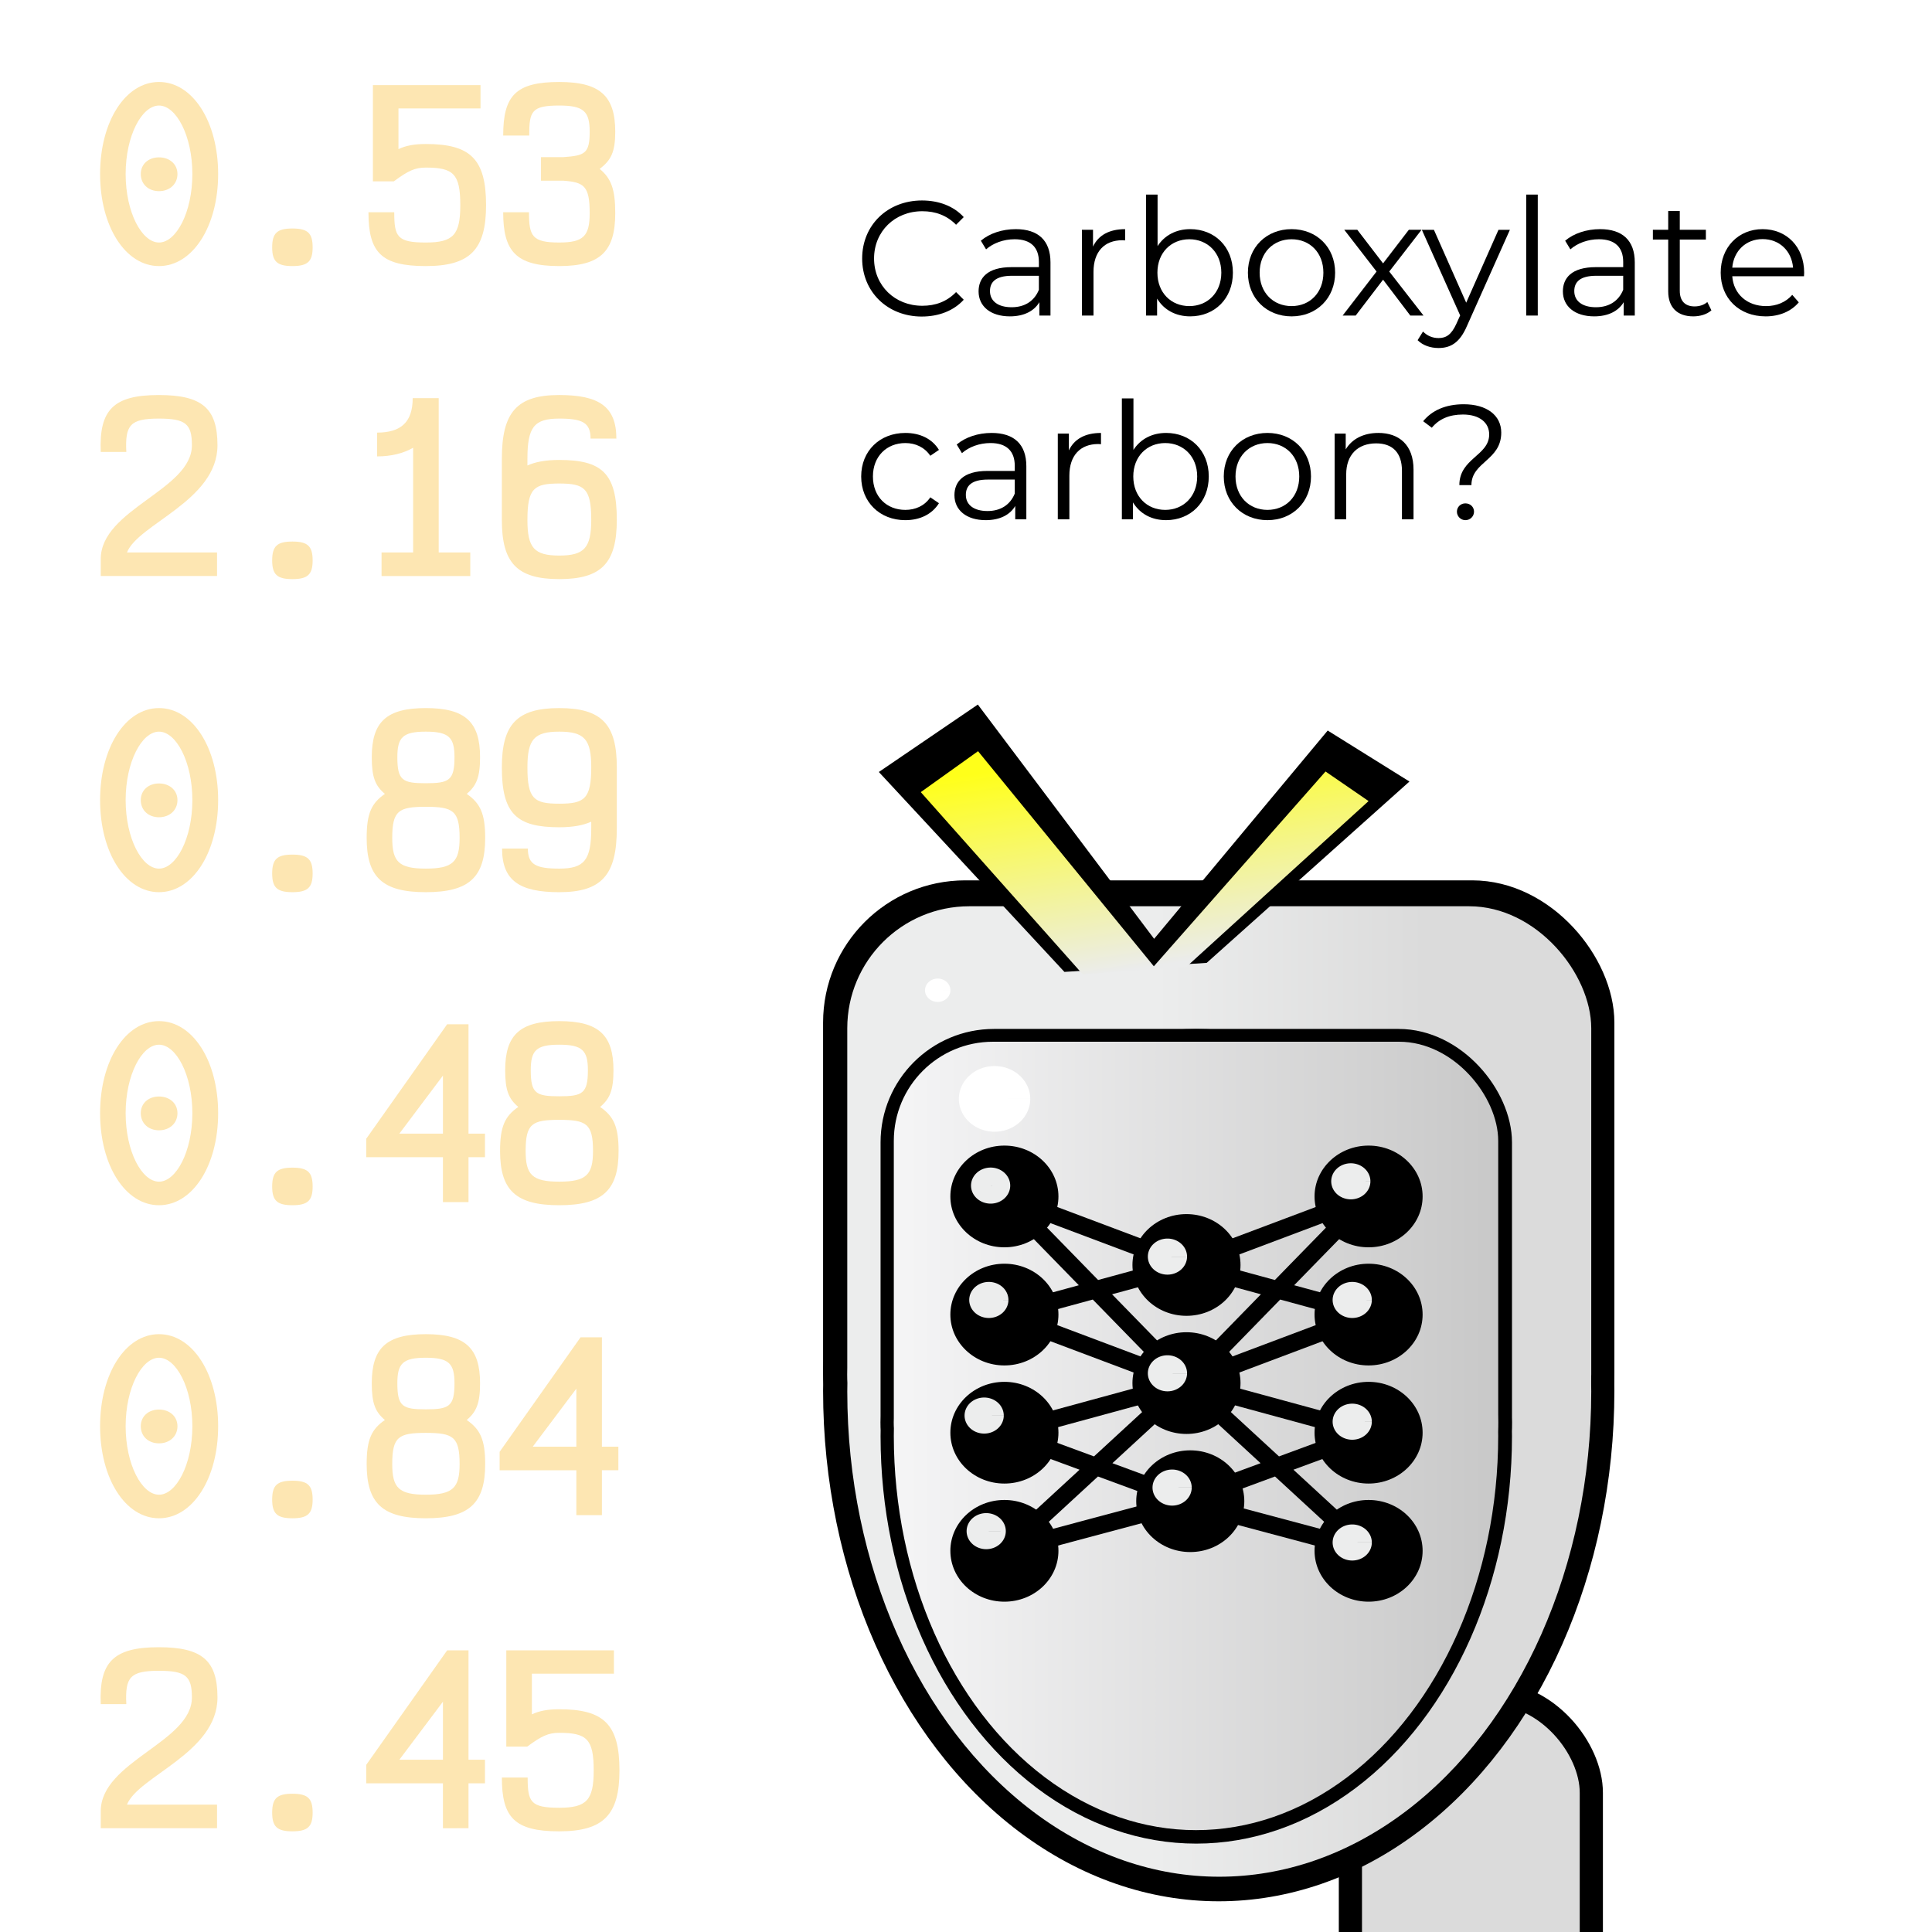 <?xml version="1.0" encoding="UTF-8" standalone="no"?>
<!-- Created with Inkscape (http://www.inkscape.org/) -->

<svg
   width="110.589"
   height="110.589"
   viewBox="0 0 184.315 184.315"
   version="1.1"
   id="svg1121"
   inkscape:version="1.2.2 (b0a8486541, 2022-12-01)"
   sodipodi:docname="alanine-update_output.svg"
   xmlns:inkscape="http://www.inkscape.org/namespaces/inkscape"
   xmlns:sodipodi="http://sodipodi.sourceforge.net/DTD/sodipodi-0.dtd"
   xmlns:xlink="http://www.w3.org/1999/xlink"
   xmlns="http://www.w3.org/2000/svg"
   xmlns:svg="http://www.w3.org/2000/svg">
  <sodipodi:namedview
     id="namedview1123"
     pagecolor="#2f9ed2"
     bordercolor="#666666"
     borderopacity="1.0"
     inkscape:showpageshadow="2"
     inkscape:pageopacity="1"
     inkscape:pagecheckerboard="true"
     inkscape:deskcolor="#d1d1d1"
     inkscape:document-units="mm"
     showgrid="false"
     showguides="true"
     inkscape:zoom="25.139982"
     inkscape:cx="61.933219"
     inkscape:cy="77.10825"
     inkscape:window-width="2346"
     inkscape:window-height="1322"
     inkscape:window-x="0"
     inkscape:window-y="0"
     inkscape:window-maximized="1"
     inkscape:current-layer="g11076" />
  <defs
     id="defs1118">
    <linearGradient
       inkscape:collect="always"
       id="linearGradient11312">
      <stop
         style="stop-color:#ffff1a;stop-opacity:1;"
         offset="0"
         id="stop11308" />
      <stop
         style="stop-color:#ebecec;stop-opacity:1;"
         offset="1"
         id="stop11310" />
    </linearGradient>
    <linearGradient
       inkscape:collect="always"
       id="linearGradient11250">
      <stop
         style="stop-color:#f5f5f6;stop-opacity:1;"
         offset="0"
         id="stop11246" />
      <stop
         style="stop-color:#c8c8c8;stop-opacity:1;"
         offset="1"
         id="stop11248" />
    </linearGradient>
    <linearGradient
       inkscape:collect="always"
       id="linearGradient11226">
      <stop
         style="stop-color:#eceded;stop-opacity:1;"
         offset="0.414"
         id="stop11222" />
      <stop
         style="stop-color:#dbdbdb;stop-opacity:1;"
         offset="0.777"
         id="stop11224" />
    </linearGradient>
    <inkscape:perspective
       sodipodi:type="inkscape:persp3d"
       inkscape:vp_x="0 : 92.157495 : 1"
       inkscape:vp_y="0 : 999.99997 : 0"
       inkscape:vp_z="337.64393 : 4.216048 : 1"
       inkscape:persp3d-origin="92.157495 : 61.43833 : 1"
       id="perspective10861" />
    <linearGradient
       id="linearGradient6827"
       inkscape:swatch="solid">
      <stop
         style="stop-color:#ffffff;stop-opacity:1;"
         offset="0"
         id="stop6825" />
    </linearGradient>
    <clipPath
       id="p3038539573">
      <rect
         x="0"
         y="0"
         width="460.8"
         height="345.6"
         id="rect1052" />
    </clipPath>
    <clipPath
       id="clipPath2534">
      <rect
         x="0"
         y="0"
         width="460.8"
         height="345.6"
         id="rect2532" />
    </clipPath>
    <clipPath
       id="clipPath2538">
      <rect
         x="0"
         y="0"
         width="460.8"
         height="345.6"
         id="rect2536" />
    </clipPath>
    <clipPath
       id="clipPath2542">
      <rect
         x="0"
         y="0"
         width="460.8"
         height="345.6"
         id="rect2540" />
    </clipPath>
    <clipPath
       id="clipPath2546">
      <rect
         x="0"
         y="0"
         width="460.8"
         height="345.6"
         id="rect2544" />
    </clipPath>
    <clipPath
       id="clipPath2550">
      <rect
         x="0"
         y="0"
         width="460.8"
         height="345.6"
         id="rect2548" />
    </clipPath>
    <clipPath
       id="clipPath2554">
      <rect
         x="0"
         y="0"
         width="460.8"
         height="345.6"
         id="rect2552" />
    </clipPath>
    <clipPath
       id="clipPath2558">
      <rect
         x="0"
         y="0"
         width="460.8"
         height="345.6"
         id="rect2556" />
    </clipPath>
    <clipPath
       id="clipPath2562">
      <rect
         x="0"
         y="0"
         width="460.8"
         height="345.6"
         id="rect2560" />
    </clipPath>
    <clipPath
       id="clipPath2566">
      <rect
         x="0"
         y="0"
         width="460.8"
         height="345.6"
         id="rect2564" />
    </clipPath>
    <clipPath
       id="clipPath2570">
      <rect
         x="0"
         y="0"
         width="460.8"
         height="345.6"
         id="rect2568" />
    </clipPath>
    <clipPath
       id="clipPath2574">
      <rect
         x="0"
         y="0"
         width="460.8"
         height="345.6"
         id="rect2572" />
    </clipPath>
    <clipPath
       clipPathUnits="userSpaceOnUse"
       id="clipPath2429">
      <g
         id="g2433"
         transform="matrix(0.407,0,0,0.407,76.311,93.262)">
        <rect
           x="0.001"
           y="7.0451009e-05"
           width="460.781"
           height="345.6"
           id="rect2431"
           style="stroke-width:1" />
      </g>
    </clipPath>
    <clipPath
       clipPathUnits="userSpaceOnUse"
       id="clipPath2441">
      <g
         id="g2445"
         transform="matrix(0.407,0,0,0.407,153.876,88.967)">
        <rect
           x="0.001"
           y="7.0451009e-05"
           width="460.781"
           height="345.6"
           id="rect2443"
           style="stroke-width:1" />
      </g>
    </clipPath>
    <clipPath
       clipPathUnits="userSpaceOnUse"
       id="clipPath2447">
      <g
         id="g2451"
         transform="matrix(0.407,0,0,0.407,170.601,46.614)">
        <rect
           x="0.001"
           y="7.0451009e-05"
           width="460.781"
           height="345.6"
           id="rect2449"
           style="stroke-width:1" />
      </g>
    </clipPath>
    <clipPath
       clipPathUnits="userSpaceOnUse"
       id="clipPath2399">
      <g
         id="g2403"
         transform="matrix(0.407,0,0,0.407,157.405,17.793)">
        <rect
           x="0.001"
           y="7.0451009e-05"
           width="460.781"
           height="345.6"
           id="rect2401"
           style="stroke-width:1" />
      </g>
    </clipPath>
    <clipPath
       clipPathUnits="userSpaceOnUse"
       id="clipPath2405">
      <g
         id="g2409"
         transform="matrix(0.407,0,0,0.407,204.214,24.345)">
        <rect
           x="0.001"
           y="7.0451009e-05"
           width="460.781"
           height="345.6"
           id="rect2407"
           style="stroke-width:1" />
      </g>
    </clipPath>
    <clipPath
       clipPathUnits="userSpaceOnUse"
       id="clipPath2435">
      <g
         id="g2439"
         transform="matrix(0.407,0,0,0.407,193.111,83.499)">
        <rect
           x="0.001"
           y="7.0451009e-05"
           width="460.781"
           height="345.6"
           id="rect2437"
           style="stroke-width:1" />
      </g>
    </clipPath>
    <clipPath
       clipPathUnits="userSpaceOnUse"
       id="clipPath2423">
      <g
         id="g2427"
         transform="matrix(0.407,0,0,0.407,202.757,125.179)">
        <rect
           x="0.001"
           y="7.0451009e-05"
           width="460.781"
           height="345.6"
           id="rect2425"
           style="stroke-width:1" />
      </g>
    </clipPath>
    <clipPath
       clipPathUnits="userSpaceOnUse"
       id="clipPath2411">
      <g
         id="g2415"
         transform="matrix(0.407,0,0,0.407,249.499,129.799)">
        <rect
           x="0.001"
           y="7.0451009e-05"
           width="460.781"
           height="345.6"
           id="rect2413"
           style="stroke-width:1" />
      </g>
    </clipPath>
    <clipPath
       clipPathUnits="userSpaceOnUse"
       id="clipPath2417">
      <g
         id="g2421"
         transform="matrix(0.407,0,0,0.407,225.212,160.41)">
        <rect
           x="0.001"
           y="7.0451009e-05"
           width="460.781"
           height="345.6"
           id="rect2419"
           style="stroke-width:1" />
      </g>
    </clipPath>
    <clipPath
       clipPathUnits="userSpaceOnUse"
       id="clipPath2375">
      <g
         id="g2379"
         transform="matrix(0.407,0,0,0.407,244.617,187.127)">
        <rect
           x="0.001"
           y="7.0451009e-05"
           width="460.781"
           height="345.6"
           id="rect2377"
           style="stroke-width:1" />
      </g>
    </clipPath>
    <clipPath
       clipPathUnits="userSpaceOnUse"
       id="clipPath2393">
      <g
         id="g2397"
         transform="matrix(0.407,0,0,0.407,47.997,117.588)">
        <rect
           x="0.001"
           y="7.0451009e-05"
           width="460.781"
           height="345.6"
           id="rect2395"
           style="stroke-width:1" />
      </g>
    </clipPath>
    <clipPath
       clipPathUnits="userSpaceOnUse"
       id="clipPath2387">
      <g
         id="g2391"
         transform="matrix(0.407,0,0,0.407,23.711,96.179)">
        <rect
           x="0.001"
           y="7.0451009e-05"
           width="460.781"
           height="345.6"
           id="rect2389"
           style="stroke-width:1" />
      </g>
    </clipPath>
    <clipPath
       clipPathUnits="userSpaceOnUse"
       id="clipPath2381">
      <g
         id="g2385"
         transform="matrix(0.407,0,0,0.407,40.535,72.278)">
        <rect
           x="0.001"
           y="7.0451009e-05"
           width="460.781"
           height="345.6"
           id="rect2383"
           style="stroke-width:1" />
      </g>
    </clipPath>
    <linearGradient
       inkscape:collect="always"
       xlink:href="#linearGradient11226"
       id="linearGradient11228"
       x1="79.411"
       y1="145.585"
       x2="150.388"
       y2="145.585"
       gradientUnits="userSpaceOnUse" />
    <linearGradient
       inkscape:collect="always"
       xlink:href="#linearGradient11250"
       id="linearGradient11252"
       x1="92.702"
       y1="149.825"
       x2="150.363"
       y2="149.825"
       gradientUnits="userSpaceOnUse" />
    <linearGradient
       inkscape:collect="always"
       xlink:href="#linearGradient11312"
       id="linearGradient11314"
       x1="114.321"
       y1="84.499"
       x2="117.509"
       y2="105.018"
       gradientUnits="userSpaceOnUse"
       gradientTransform="translate(5.102832e-6,-5.272)" />
    <filter
       inkscape:collect="always"
       style="color-interpolation-filters:sRGB"
       id="filter13195"
       x="-0.349"
       y="-0.379"
       width="1.698"
       height="1.758">
      <feGaussianBlur
         inkscape:collect="always"
         stdDeviation="0.197"
         id="feGaussianBlur13197" />
    </filter>
    <filter
       inkscape:collect="always"
       style="color-interpolation-filters:sRGB"
       id="filter13199"
       x="-0.071"
       y="-0.077"
       width="1.142"
       height="1.155">
      <feGaussianBlur
         inkscape:collect="always"
         stdDeviation="0.202"
         id="feGaussianBlur13201" />
    </filter>
    <linearGradient
       inkscape:collect="always"
       xlink:href="#linearGradient11226"
       id="linearGradient13215"
       gradientUnits="userSpaceOnUse"
       x1="79.411"
       y1="145.585"
       x2="150.388"
       y2="145.585" />
    <linearGradient
       inkscape:collect="always"
       xlink:href="#linearGradient11226"
       id="linearGradient13217"
       gradientUnits="userSpaceOnUse"
       x1="79.411"
       y1="145.585"
       x2="150.388"
       y2="145.585" />
    <linearGradient
       inkscape:collect="always"
       xlink:href="#linearGradient11226"
       id="linearGradient13219"
       gradientUnits="userSpaceOnUse"
       x1="79.411"
       y1="145.585"
       x2="150.388"
       y2="145.585" />
    <linearGradient
       inkscape:collect="always"
       xlink:href="#linearGradient11250"
       id="linearGradient13227"
       gradientUnits="userSpaceOnUse"
       x1="92.702"
       y1="149.825"
       x2="150.363"
       y2="149.825" />
    <linearGradient
       inkscape:collect="always"
       xlink:href="#linearGradient11250"
       id="linearGradient13229"
       gradientUnits="userSpaceOnUse"
       x1="92.702"
       y1="149.825"
       x2="150.363"
       y2="149.825" />
    <linearGradient
       inkscape:collect="always"
       xlink:href="#linearGradient11250"
       id="linearGradient13231"
       gradientUnits="userSpaceOnUse"
       x1="92.702"
       y1="149.825"
       x2="150.363"
       y2="149.825" />
    <linearGradient
       inkscape:collect="always"
       xlink:href="#linearGradient11226"
       id="linearGradient413"
       gradientUnits="userSpaceOnUse"
       x1="79.411"
       y1="145.585"
       x2="150.388"
       y2="145.585" />
    <linearGradient
       inkscape:collect="always"
       xlink:href="#linearGradient11226"
       id="linearGradient415"
       gradientUnits="userSpaceOnUse"
       x1="79.411"
       y1="145.585"
       x2="150.388"
       y2="145.585" />
    <linearGradient
       inkscape:collect="always"
       xlink:href="#linearGradient11250"
       id="linearGradient417"
       gradientUnits="userSpaceOnUse"
       x1="92.702"
       y1="149.825"
       x2="150.363"
       y2="149.825" />
    <linearGradient
       inkscape:collect="always"
       xlink:href="#linearGradient11250"
       id="linearGradient419"
       gradientUnits="userSpaceOnUse"
       x1="92.702"
       y1="149.825"
       x2="150.363"
       y2="149.825" />
  </defs>
  <g
     inkscape:label="Layer 1"
     inkscape:groupmode="layer"
     id="layer1"
     transform="translate(-7.432,-7.563)">
    <rect
       style="opacity:1;fill:#dbdbdb;fill-opacity:1;stroke:#000000;stroke-width:2.211;stroke-linecap:round;stroke-linejoin:bevel;stroke-dasharray:none;stroke-dashoffset:58.5;stroke-opacity:1"
       id="rect13243"
       width="22.984"
       height="34.626"
       x="136.262"
       y="169.133"
       ry="9.458" />
    <g
       id="g13207"
       style="fill:url(#linearGradient13219);fill-opacity:1;stroke:#000000;stroke-opacity:1"
       transform="matrix(1.014,0,0,1.014,7.192,-7.374)">
      <rect
         style="opacity:1;fill:url(#linearGradient13215);fill-opacity:1;stroke:#000000;stroke-width:3.471;stroke-linecap:round;stroke-linejoin:bevel;stroke-dasharray:none;stroke-dashoffset:58.5;stroke-opacity:1"
         id="rect13203"
         width="70.977"
         height="56.276"
         x="79.411"
         y="99.293"
         ry="11.642" />
      <ellipse
         style="opacity:1;fill:url(#linearGradient13217);fill-opacity:1;stroke:#000000;stroke-width:3.471;stroke-linecap:round;stroke-linejoin:bevel;stroke-dasharray:none;stroke-dashoffset:58.5;stroke-opacity:1"
         id="ellipse13205"
         ry="46.292"
         rx="35.488"
         cy="145.585"
         cx="114.9" />
    </g>
    <path
       style="fill:none;stroke:#ffffff;stroke-width:2.135;stroke-linecap:butt;stroke-linejoin:miter;stroke-dasharray:none;stroke-opacity:1"
       d="M 25.51,8.631 H 8.5 V 190.81 h 17.01"
       id="path1672"
       sodipodi:nodetypes="cccc" />
    <path
       style="fill:none;stroke:#ffffff;stroke-width:2.135;stroke-linecap:butt;stroke-linejoin:miter;stroke-dasharray:none;stroke-opacity:1"
       d="M 58,8.631 H 75.01 V 190.81 H 58"
       id="path1723"
       sodipodi:nodetypes="cccc" />
    <g
       aria-label="0.53 2.16 0.89 0.48 0.84 2.45"
       id="text5347"
       style="font-size:23.333px;fill:#ffffff;stroke-width:1.17">
      <path
         d="m 22.601,32.947 c 3.203,0 5.642,-3.776 5.642,-8.782 0,-5.006 -2.439,-8.782 -5.642,-8.782 -3.203,0 -5.621,3.776 -5.621,8.782 0,5.006 2.418,8.782 5.621,8.782 z m 0,-2.248 c -1.633,0 -3.182,-2.864 -3.182,-6.533 0,-3.67 1.548,-6.533 3.182,-6.533 1.633,0 3.182,2.864 3.182,6.533 0,3.67 -1.548,6.533 -3.182,6.533 z m 0,-4.9 c 1.018,0 1.761,-0.679 1.761,-1.633 0,-0.933 -0.742,-1.591 -1.761,-1.591 -1.018,0 -1.739,0.658 -1.739,1.591 0,0.955 0.721,1.633 1.739,1.633 z"
         style="-inkscape-font-specification:'Victor Mono';fill:#fde6b2"
         id="path17913" />
      <path
         d="m 35.328,32.947 c 1.464,0 1.93,-0.445 1.93,-1.782 0,-1.358 -0.467,-1.803 -1.93,-1.803 -1.464,0 -1.93,0.445 -1.93,1.803 0,1.336 0.467,1.782 1.93,1.782 z"
         style="-inkscape-font-specification:'Victor Mono';fill:#fde6b2"
         id="path17915" />
      <path
         d="m 48.055,32.947 c 4.221,0 5.748,-1.57 5.748,-5.812 0,-4.433 -1.527,-5.833 -5.748,-5.833 -1.082,0 -1.909,0.148 -2.609,0.488 V 17.908 h 7.827 V 15.681 H 43.007 v 9.185 h 1.994 c 1.379,-1.018 2.015,-1.315 3.055,-1.315 2.63,0 3.288,0.594 3.288,3.585 0,2.821 -0.658,3.564 -3.288,3.564 -2.736,0 -3.012,-0.552 -3.012,-2.885 h -2.461 c 0,3.818 1.209,5.133 5.473,5.133 z"
         style="-inkscape-font-specification:'Victor Mono';fill:#fde6b2"
         id="path17917" />
      <path
         d="m 60.782,32.947 c 3.945,0 5.345,-1.421 5.345,-5.048 0,-2.312 -0.403,-3.33 -1.485,-4.221 1.082,-0.827 1.485,-1.612 1.485,-3.542 0,-3.415 -1.442,-4.752 -5.345,-4.752 -4.158,0 -5.345,1.315 -5.345,5.112 h 2.482 c 0,-2.333 0.233,-2.864 2.864,-2.864 2.333,0 2.906,0.552 2.906,2.503 0,2.1 -0.488,2.27 -2.503,2.418 H 59.043 V 24.802 h 2.142 c 1.973,0.148 2.503,0.509 2.503,3.097 0,2.185 -0.594,2.8 -2.906,2.8 -2.567,0 -2.885,-0.594 -2.885,-2.885 h -2.461 c 0,3.712 1.209,5.133 5.345,5.133 z"
         style="-inkscape-font-specification:'Victor Mono';fill:#fde6b2"
         id="path17919" />
      <path
         d="m 28.137,62.515 v -2.248 h -8.591 c 1.061,-2.715 8.633,-4.942 8.633,-10.224 0,-3.542 -1.485,-4.794 -5.6,-4.794 -4.306,0 -5.706,1.4 -5.536,5.43 h 2.439 c -0.127,-2.567 0.361,-3.182 3.097,-3.182 2.545,0 3.161,0.488 3.161,2.545 0,4.264 -8.697,6.088 -8.697,10.861 v 1.612 z"
         style="-inkscape-font-specification:'Victor Mono';fill:#fde6b2"
         id="path17921" />
      <path
         d="m 35.328,62.812 c 1.464,0 1.93,-0.445 1.93,-1.782 0,-1.358 -0.467,-1.803 -1.93,-1.803 -1.464,0 -1.93,0.445 -1.93,1.803 0,1.336 0.467,1.782 1.93,1.782 z"
         style="-inkscape-font-specification:'Victor Mono';fill:#fde6b2"
         id="path17923" />
      <path
         d="m 49.285,45.546 h -2.482 c 0,2.27 -1.103,3.288 -3.394,3.288 v 2.27 c 1.358,0 2.524,-0.297 3.436,-0.827 v 9.991 h -3.012 v 2.248 h 8.464 v -2.248 h -3.012 z"
         style="-inkscape-font-specification:'Victor Mono';fill:#fde6b2"
         id="path17925" />
      <path
         d="m 60.782,62.812 c 4.073,0 5.494,-1.57 5.494,-5.664 0,-4.433 -1.421,-5.706 -5.494,-5.706 -1.315,0 -2.291,0.191 -3.033,0.53 v -0.636 c 0,-3.033 0.636,-3.839 3.033,-3.839 2.206,0 2.991,0.382 2.991,1.909 h 2.461 c 0,-3.055 -1.655,-4.158 -5.452,-4.158 -4.052,0 -5.473,1.655 -5.473,6.088 v 5.833 c 0,4.073 1.421,5.642 5.473,5.642 z m 0,-2.248 c -2.397,0 -3.033,-0.742 -3.033,-3.394 0,-3.033 0.636,-3.479 3.033,-3.479 2.397,0 3.055,0.445 3.055,3.458 0,2.673 -0.658,3.415 -3.055,3.415 z"
         style="-inkscape-font-specification:'Victor Mono';fill:#fde6b2"
         id="path17927" />
      <path
         d="m 22.601,92.678 c 3.203,0 5.642,-3.776 5.642,-8.782 0,-5.006 -2.439,-8.782 -5.642,-8.782 -3.203,0 -5.621,3.776 -5.621,8.782 0,5.006 2.418,8.782 5.621,8.782 z m 0,-2.248 c -1.633,0 -3.182,-2.864 -3.182,-6.533 0,-3.67 1.548,-6.533 3.182,-6.533 1.633,0 3.182,2.864 3.182,6.533 0,3.67 -1.548,6.533 -3.182,6.533 z m 0,-4.9 c 1.018,0 1.761,-0.679 1.761,-1.633 0,-0.933 -0.742,-1.591 -1.761,-1.591 -1.018,0 -1.739,0.658 -1.739,1.591 0,0.955 0.721,1.633 1.739,1.633 z"
         style="-inkscape-font-specification:'Victor Mono';fill:#fde6b2"
         id="path17929" />
      <path
         d="m 35.328,92.678 c 1.464,0 1.93,-0.445 1.93,-1.782 0,-1.358 -0.467,-1.803 -1.93,-1.803 -1.464,0 -1.93,0.445 -1.93,1.803 0,1.336 0.467,1.782 1.93,1.782 z"
         style="-inkscape-font-specification:'Victor Mono';fill:#fde6b2"
         id="path17931" />
      <path
         d="m 48.055,92.678 c 4.158,0 5.664,-1.442 5.664,-5.176 0,-2.312 -0.467,-3.309 -1.761,-4.2 0.933,-0.785 1.273,-1.612 1.273,-3.5 0,-3.352 -1.4,-4.688 -5.176,-4.688 -3.776,0 -5.155,1.336 -5.155,4.688 0,1.888 0.318,2.715 1.252,3.5 -1.294,0.891 -1.739,1.888 -1.739,4.2 0,3.733 1.485,5.176 5.642,5.176 z m 0,-10.394 c -2.206,0 -2.715,-0.255 -2.715,-2.482 0,-1.888 0.509,-2.439 2.715,-2.439 2.206,0 2.736,0.552 2.736,2.439 0,2.227 -0.53,2.482 -2.736,2.482 z m 0,8.145 c -2.588,0 -3.203,-0.658 -3.203,-2.927 0,-2.609 0.615,-2.97 3.203,-2.97 2.588,0 3.224,0.361 3.224,2.97 0,2.27 -0.636,2.927 -3.224,2.927 z"
         style="-inkscape-font-specification:'Victor Mono';fill:#fde6b2"
         id="path17933" />
      <path
         d="m 60.782,92.678 c 4.073,0 5.494,-1.655 5.494,-6.088 v -5.833 c 0,-4.073 -1.421,-5.642 -5.494,-5.642 -4.052,0 -5.473,1.57 -5.473,5.664 0,4.433 1.421,5.706 5.473,5.706 1.336,0 2.291,-0.191 3.055,-0.53 v 0.636 c 0,3.033 -0.658,3.839 -3.055,3.839 -2.206,0 -2.991,-0.382 -2.991,-1.909 h -2.461 c 0,3.055 1.676,4.158 5.452,4.158 z m 0,-8.442 c -2.397,0 -3.033,-0.445 -3.033,-3.458 0,-2.673 0.636,-3.415 3.033,-3.415 2.397,0 3.055,0.721 3.055,3.394 0,3.033 -0.658,3.479 -3.055,3.479 z"
         style="-inkscape-font-specification:'Victor Mono';fill:#fde6b2"
         id="path17935" />
      <path
         d="m 22.601,122.543 c 3.203,0 5.642,-3.776 5.642,-8.782 0,-5.006 -2.439,-8.782 -5.642,-8.782 -3.203,0 -5.621,3.776 -5.621,8.782 0,5.006 2.418,8.782 5.621,8.782 z m 0,-2.248 c -1.633,0 -3.182,-2.864 -3.182,-6.533 0,-3.67 1.548,-6.533 3.182,-6.533 1.633,0 3.182,2.864 3.182,6.533 0,3.67 -1.548,6.533 -3.182,6.533 z m 0,-4.9 c 1.018,0 1.761,-0.679 1.761,-1.633 0,-0.933 -0.742,-1.591 -1.761,-1.591 -1.018,0 -1.739,0.658 -1.739,1.591 0,0.955 0.721,1.633 1.739,1.633 z"
         style="-inkscape-font-specification:'Victor Mono';fill:#fde6b2"
         id="path17937" />
      <path
         d="m 35.328,122.543 c 1.464,0 1.93,-0.445 1.93,-1.782 0,-1.358 -0.467,-1.803 -1.93,-1.803 -1.464,0 -1.93,0.445 -1.93,1.803 0,1.336 0.467,1.782 1.93,1.782 z"
         style="-inkscape-font-specification:'Victor Mono';fill:#fde6b2"
         id="path17939" />
      <path
         d="m 52.128,122.246 v -4.285 h 1.57 v -2.248 H 52.128 v -10.436 h -2.036 l -7.721,10.924 v 1.761 h 7.318 v 4.285 z m -2.439,-12.07 v 5.536 h -4.158 z"
         style="-inkscape-font-specification:'Victor Mono';fill:#fde6b2"
         id="path17941" />
      <path
         d="m 60.782,122.543 c 4.158,0 5.664,-1.442 5.664,-5.176 0,-2.312 -0.467,-3.309 -1.761,-4.2 0.933,-0.785 1.273,-1.612 1.273,-3.5 0,-3.352 -1.4,-4.688 -5.176,-4.688 -3.776,0 -5.155,1.336 -5.155,4.688 0,1.888 0.318,2.715 1.252,3.5 -1.294,0.891 -1.739,1.888 -1.739,4.2 0,3.733 1.485,5.176 5.642,5.176 z m 0,-10.394 c -2.206,0 -2.715,-0.255 -2.715,-2.482 0,-1.888 0.509,-2.439 2.715,-2.439 2.206,0 2.736,0.552 2.736,2.439 0,2.227 -0.53,2.482 -2.736,2.482 z m 0,8.145 c -2.588,0 -3.203,-0.658 -3.203,-2.927 0,-2.609 0.615,-2.97 3.203,-2.97 2.588,0 3.224,0.361 3.224,2.97 0,2.27 -0.636,2.927 -3.224,2.927 z"
         style="-inkscape-font-specification:'Victor Mono';fill:#fde6b2"
         id="path17943" />
      <path
         d="m 22.601,152.408 c 3.203,0 5.642,-3.776 5.642,-8.782 0,-5.006 -2.439,-8.782 -5.642,-8.782 -3.203,0 -5.621,3.776 -5.621,8.782 0,5.006 2.418,8.782 5.621,8.782 z m 0,-2.248 c -1.633,0 -3.182,-2.864 -3.182,-6.533 0,-3.67 1.548,-6.533 3.182,-6.533 1.633,0 3.182,2.864 3.182,6.533 0,3.67 -1.548,6.533 -3.182,6.533 z m 0,-4.9 c 1.018,0 1.761,-0.679 1.761,-1.633 0,-0.933 -0.742,-1.591 -1.761,-1.591 -1.018,0 -1.739,0.658 -1.739,1.591 0,0.955 0.721,1.633 1.739,1.633 z"
         style="-inkscape-font-specification:'Victor Mono';fill:#fde6b2"
         id="path17945" />
      <path
         d="m 35.328,152.408 c 1.464,0 1.93,-0.445 1.93,-1.782 0,-1.358 -0.467,-1.803 -1.93,-1.803 -1.464,0 -1.93,0.445 -1.93,1.803 0,1.336 0.467,1.782 1.93,1.782 z"
         style="-inkscape-font-specification:'Victor Mono';fill:#fde6b2"
         id="path17947" />
      <path
         d="m 48.055,152.408 c 4.158,0 5.664,-1.442 5.664,-5.176 0,-2.312 -0.467,-3.309 -1.761,-4.2 0.933,-0.785 1.273,-1.612 1.273,-3.5 0,-3.352 -1.4,-4.688 -5.176,-4.688 -3.776,0 -5.155,1.336 -5.155,4.688 0,1.888 0.318,2.715 1.252,3.5 -1.294,0.891 -1.739,1.888 -1.739,4.2 0,3.733 1.485,5.176 5.642,5.176 z m 0,-10.394 c -2.206,0 -2.715,-0.255 -2.715,-2.482 0,-1.888 0.509,-2.439 2.715,-2.439 2.206,0 2.736,0.552 2.736,2.439 0,2.227 -0.53,2.482 -2.736,2.482 z m 0,8.145 c -2.588,0 -3.203,-0.658 -3.203,-2.927 0,-2.609 0.615,-2.97 3.203,-2.97 2.588,0 3.224,0.361 3.224,2.97 0,2.27 -0.636,2.927 -3.224,2.927 z"
         style="-inkscape-font-specification:'Victor Mono';fill:#fde6b2"
         id="path17949" />
      <path
         d="m 64.855,152.111 v -4.285 h 1.57 v -2.248 h -1.57 v -10.436 h -2.036 l -7.721,10.924 v 1.761 h 7.318 v 4.285 z m -2.439,-12.07 v 5.536 h -4.158 z"
         style="-inkscape-font-specification:'Victor Mono';fill:#fde6b2"
         id="path17951" />
      <path
         d="m 28.137,181.976 v -2.248 h -8.591 c 1.061,-2.715 8.633,-4.942 8.633,-10.224 0,-3.542 -1.485,-4.794 -5.6,-4.794 -4.306,0 -5.706,1.4 -5.536,5.43 h 2.439 c -0.127,-2.567 0.361,-3.182 3.097,-3.182 2.545,0 3.161,0.488 3.161,2.545 0,4.264 -8.697,6.088 -8.697,10.861 v 1.612 z"
         style="-inkscape-font-specification:'Victor Mono';fill:#fde6b2"
         id="path17953" />
      <path
         d="m 35.328,182.273 c 1.464,0 1.93,-0.445 1.93,-1.782 0,-1.358 -0.467,-1.803 -1.93,-1.803 -1.464,0 -1.93,0.445 -1.93,1.803 0,1.336 0.467,1.782 1.93,1.782 z"
         style="-inkscape-font-specification:'Victor Mono';fill:#fde6b2"
         id="path17955" />
      <path
         d="m 52.128,181.976 v -4.285 h 1.57 v -2.248 H 52.128 v -10.436 h -2.036 l -7.721,10.924 v 1.761 h 7.318 v 4.285 z m -2.439,-12.07 v 5.536 h -4.158 z"
         style="-inkscape-font-specification:'Victor Mono';fill:#fde6b2"
         id="path17957" />
      <path
         d="m 60.782,182.273 c 4.221,0 5.748,-1.57 5.748,-5.812 0,-4.433 -1.527,-5.833 -5.748,-5.833 -1.082,0 -1.909,0.148 -2.609,0.488 v -3.882 h 7.827 v -2.227 H 55.734 v 9.185 h 1.994 c 1.379,-1.018 2.015,-1.315 3.055,-1.315 2.63,0 3.288,0.594 3.288,3.585 0,2.821 -0.658,3.564 -3.288,3.564 -2.736,0 -3.012,-0.552 -3.012,-2.885 h -2.461 c 0,3.818 1.209,5.133 5.473,5.133 z"
         style="-inkscape-font-specification:'Victor Mono';fill:#fde6b2"
         id="path17959" />
    </g>
    <g
       aria-label="0 1 0 0 1 0"
       id="g8891"
       style="font-size:24.216px;fill:#e69f00;stroke-width:1.211"
       transform="matrix(0.458,0,0,0.458,13.382,156.797)" />
    <ellipse
       style="opacity:1;fill:#ffffff;fill-opacity:1;stroke:none;stroke-width:3.374;stroke-linecap:round;stroke-linejoin:bevel;stroke-dasharray:none;stroke-dashoffset:58.5;stroke-opacity:1"
       id="path10877"
       cx="134.929"
       cy="41.583"
       rx="56.819"
       ry="34.02" />
    <g
       aria-label="Carboxylate  carbon?"
       id="text10745"
       style="font-size:15.553px;font-family:Montserrat;-inkscape-font-specification:Montserrat;stroke-width:0.389"
       transform="translate(5.102832e-6,-5.272)">
      <path
         d="m 95.376,43.033 c 1.602,0 3.033,-0.544 3.997,-1.602 l -0.731,-0.731 c -0.887,0.918 -1.975,1.306 -3.22,1.306 -2.629,0 -4.604,-1.929 -4.604,-4.51 0,-2.582 1.975,-4.51 4.604,-4.51 1.244,0 2.333,0.389 3.22,1.291 l 0.731,-0.731 c -0.964,-1.058 -2.395,-1.586 -3.982,-1.586 -3.282,0 -5.708,2.349 -5.708,5.537 0,3.188 2.426,5.537 5.693,5.537 z"
         id="path17840" />
      <path
         d="m 104.335,34.696 c -1.291,0 -2.504,0.404 -3.328,1.104 l 0.498,0.824 c 0.669,-0.591 1.664,-0.964 2.722,-0.964 1.524,0 2.317,0.762 2.317,2.162 v 0.498 h -2.597 c -2.349,0 -3.157,1.058 -3.157,2.317 0,1.415 1.135,2.38 2.986,2.38 1.353,0 2.317,-0.513 2.815,-1.353 v 1.275 h 1.058 v -5.07 c 0,-2.115 -1.198,-3.173 -3.313,-3.173 z m -0.389,7.45 c -1.306,0 -2.069,-0.591 -2.069,-1.54 0,-0.84 0.513,-1.462 2.1,-1.462 h 2.566 v 1.338 c -0.435,1.073 -1.353,1.664 -2.597,1.664 z"
         id="path17842" />
      <path
         d="m 111.707,34.758 h -1.058 v 8.181 h 1.104 v -4.168 c 0,-1.929 1.042,-3.017 2.753,-3.017 0.078,0 0.171,0.016 0.264,0.016 v -1.073 c -1.509,0 -2.551,0.575 -3.064,1.664 z"
         id="path17844" />
      <path
         d="m 120.977,34.696 c -1.306,0 -2.426,0.56 -3.111,1.618 V 31.399 H 116.762 V 42.939 h 1.058 v -1.618 c 0.669,1.104 1.804,1.695 3.157,1.695 2.333,0 4.075,-1.695 4.075,-4.168 0,-2.473 -1.742,-4.153 -4.075,-4.153 z m -0.078,7.341 c -1.742,0 -3.048,-1.275 -3.048,-3.188 0,-1.913 1.306,-3.188 3.048,-3.188 1.726,0 3.048,1.275 3.048,3.188 0,1.913 -1.322,3.188 -3.048,3.188 z"
         id="path17846" />
      <path
         d="m 130.651,43.017 c 2.395,0 4.153,-1.742 4.153,-4.168 0,-2.426 -1.758,-4.153 -4.153,-4.153 -2.395,0 -4.168,1.726 -4.168,4.153 0,2.426 1.773,4.168 4.168,4.168 z m 0,-0.98 c -1.742,0 -3.048,-1.275 -3.048,-3.188 0,-1.913 1.306,-3.188 3.048,-3.188 1.742,0 3.033,1.275 3.033,3.188 0,1.913 -1.291,3.188 -3.033,3.188 z"
         id="path17848" />
      <path
         d="m 139.968,38.74 3.08,-3.982 h -1.213 l -2.457,3.204 -2.457,-3.204 h -1.244 l 3.08,3.982 -3.235,4.199 h 1.244 l 2.613,-3.422 2.597,3.422 h 1.26 z"
         id="path17850" />
      <path
         d="m 147.309,41.711 -3.08,-6.952 h -1.151 l 3.655,8.166 -0.358,0.793 c -0.467,1.027 -0.964,1.369 -1.695,1.369 -0.591,0 -1.089,-0.218 -1.493,-0.622 l -0.513,0.824 c 0.498,0.498 1.229,0.747 1.991,0.747 1.167,0 2.038,-0.513 2.722,-2.115 l 4.091,-9.161 h -1.089 z"
         id="path17852" />
      <path
         d="M 154.137,42.939 V 31.399 h -1.104 V 42.939 Z"
         id="path17854" />
      <path
         d="m 160.078,34.696 c -1.291,0 -2.504,0.404 -3.328,1.104 l 0.498,0.824 c 0.669,-0.591 1.664,-0.964 2.722,-0.964 1.524,0 2.317,0.762 2.317,2.162 v 0.498 h -2.597 c -2.349,0 -3.157,1.058 -3.157,2.317 0,1.415 1.135,2.38 2.986,2.38 1.353,0 2.317,-0.513 2.815,-1.353 v 1.275 h 1.058 v -5.07 c 0,-2.115 -1.198,-3.173 -3.313,-3.173 z m -0.389,7.45 c -1.306,0 -2.069,-0.591 -2.069,-1.54 0,-0.84 0.513,-1.462 2.1,-1.462 h 2.566 v 1.338 c -0.435,1.073 -1.353,1.664 -2.597,1.664 z"
         id="path17856" />
      <path
         d="m 170.313,41.648 c -0.311,0.28 -0.762,0.42 -1.213,0.42 -0.918,0 -1.415,-0.529 -1.415,-1.493 v -4.884 h 2.489 v -0.933 h -2.489 v -1.789 h -1.104 v 1.789 h -1.462 v 0.933 h 1.462 v 4.946 c 0,1.509 0.855,2.38 2.395,2.38 0.638,0 1.291,-0.187 1.726,-0.575 z"
         id="path17858" />
      <path
         d="m 179.551,38.849 c 0,-2.457 -1.664,-4.153 -3.966,-4.153 -2.302,0 -3.997,1.726 -3.997,4.153 0,2.426 1.742,4.168 4.293,4.168 1.291,0 2.426,-0.467 3.157,-1.338 l -0.622,-0.715 c -0.622,0.715 -1.509,1.073 -2.504,1.073 -1.789,0 -3.095,-1.135 -3.22,-2.846 h 6.843 c 0,-0.124 0.016,-0.249 0.016,-0.342 z m -3.966,-3.204 c 1.602,0 2.769,1.12 2.908,2.722 h -5.801 c 0.14,-1.602 1.306,-2.722 2.893,-2.722 z"
         id="path17860" />
      <path
         d="m 93.805,62.459 c 1.384,0 2.551,-0.56 3.204,-1.618 l -0.824,-0.56 c -0.56,0.824 -1.431,1.198 -2.38,1.198 -1.789,0 -3.095,-1.26 -3.095,-3.188 0,-1.913 1.306,-3.188 3.095,-3.188 0.949,0 1.82,0.389 2.38,1.213 l 0.824,-0.56 c -0.653,-1.073 -1.82,-1.618 -3.204,-1.618 -2.442,0 -4.215,1.711 -4.215,4.153 0,2.442 1.773,4.168 4.215,4.168 z"
         id="path17862" />
      <path
         d="m 102.033,54.138 c -1.291,0 -2.504,0.404 -3.328,1.104 L 99.202,56.066 c 0.669,-0.591 1.664,-0.964 2.722,-0.964 1.524,0 2.317,0.762 2.317,2.162 v 0.498 h -2.597 c -2.349,0 -3.157,1.058 -3.157,2.317 0,1.415 1.135,2.38 2.986,2.38 1.353,0 2.317,-0.513 2.815,-1.353 v 1.275 h 1.058 v -5.07 c 0,-2.115 -1.198,-3.173 -3.313,-3.173 z m -0.389,7.45 c -1.306,0 -2.069,-0.591 -2.069,-1.54 0,-0.84 0.513,-1.462 2.1,-1.462 h 2.566 v 1.338 c -0.435,1.073 -1.353,1.664 -2.597,1.664 z"
         id="path17864" />
      <path
         d="m 109.405,54.2 h -1.058 v 8.181 h 1.104 v -4.168 c 0,-1.929 1.042,-3.017 2.753,-3.017 0.078,0 0.171,0.016 0.264,0.016 v -1.073 c -1.509,0 -2.551,0.575 -3.064,1.664 z"
         id="path17866" />
      <path
         d="m 118.675,54.138 c -1.306,0 -2.426,0.56 -3.111,1.618 v -4.915 h -1.104 V 62.381 h 1.058 v -1.618 c 0.669,1.104 1.804,1.695 3.157,1.695 2.333,0 4.075,-1.695 4.075,-4.168 0,-2.473 -1.742,-4.153 -4.075,-4.153 z m -0.078,7.341 c -1.742,0 -3.048,-1.275 -3.048,-3.188 0,-1.913 1.306,-3.188 3.048,-3.188 1.726,0 3.048,1.275 3.048,3.188 0,1.913 -1.322,3.188 -3.048,3.188 z"
         id="path17868" />
      <path
         d="m 128.349,62.459 c 2.395,0 4.153,-1.742 4.153,-4.168 0,-2.426 -1.758,-4.153 -4.153,-4.153 -2.395,0 -4.168,1.726 -4.168,4.153 0,2.426 1.773,4.168 4.168,4.168 z m 0,-0.98 c -1.742,0 -3.048,-1.275 -3.048,-3.188 0,-1.913 1.306,-3.188 3.048,-3.188 1.742,0 3.033,1.275 3.033,3.188 0,1.913 -1.291,3.188 -3.033,3.188 z"
         id="path17870" />
      <path
         d="m 138.926,54.138 c -1.415,0 -2.52,0.575 -3.111,1.571 v -1.509 h -1.058 v 8.181 h 1.104 v -4.293 c 0,-1.866 1.104,-2.955 2.862,-2.955 1.555,0 2.457,0.887 2.457,2.613 v 4.635 h 1.104 v -4.744 c 0,-2.349 -1.369,-3.5 -3.36,-3.5 z"
         id="path17872" />
      <path
         d="m 147.807,59.115 c 0,-2.224 2.846,-2.349 2.846,-5.008 0,-1.664 -1.4,-2.706 -3.577,-2.706 -1.742,0 -3.033,0.591 -3.873,1.618 l 0.824,0.622 c 0.684,-0.824 1.649,-1.26 2.971,-1.26 1.586,0 2.504,0.778 2.504,1.898 0,2.037 -2.846,2.271 -2.846,4.837 z m -0.575,3.344 c 0.467,0 0.824,-0.373 0.824,-0.809 0,-0.451 -0.358,-0.793 -0.824,-0.793 -0.451,0 -0.809,0.342 -0.809,0.793 0,0.435 0.358,0.809 0.809,0.809 z"
         id="path17874" />
    </g>
    <ellipse
       style="opacity:1;fill:#ffffff;fill-opacity:1;stroke:none;stroke-width:3.471;stroke-linecap:round;stroke-linejoin:bevel;stroke-dasharray:none;stroke-dashoffset:58.5;stroke-opacity:1"
       id="path10879"
       cx="172.847"
       cy="75.604"
       rx="6.635"
       ry="5.56" />
    <ellipse
       style="opacity:1;fill:#ffffff;fill-opacity:1;stroke:none;stroke-width:3.471;stroke-linecap:round;stroke-linejoin:bevel;stroke-dasharray:none;stroke-dashoffset:58.5;stroke-opacity:1"
       id="path10881"
       cx="159.239"
       cy="88.37"
       rx="5.543"
       ry="5.317" />
    <g
       id="g11080"
       style="fill:url(#linearGradient11228);fill-opacity:1"
       transform="translate(8.851,-5.272)">
      <rect
         style="opacity:1;fill:url(#linearGradient413);fill-opacity:1;stroke:none;stroke-width:3.471;stroke-linecap:round;stroke-linejoin:bevel;stroke-dasharray:none;stroke-dashoffset:58.5;stroke-opacity:1"
         id="rect13187"
         width="70.977"
         height="56.276"
         x="79.411"
         y="99.293"
         ry="11.642" />
      <ellipse
         style="opacity:1;fill:url(#linearGradient415);fill-opacity:1;stroke:none;stroke-width:3.471;stroke-linecap:round;stroke-linejoin:bevel;stroke-dasharray:none;stroke-dashoffset:58.5;stroke-opacity:1"
         id="ellipse13184"
         ry="46.292"
         rx="35.488"
         cy="145.585"
         cx="114.9" />
    </g>
    <g
       id="g13225"
       style="fill:url(#linearGradient13231);fill-opacity:1;stroke:#000000;stroke-opacity:1"
       transform="matrix(0.996,0,0,0.996,0.512,-4.641)">
      <rect
         style="opacity:1;fill:url(#linearGradient13227);fill-opacity:1;stroke:#000000;stroke-width:2.82;stroke-linecap:round;stroke-linejoin:bevel;stroke-dasharray:none;stroke-dashoffset:58.5;stroke-opacity:1"
         id="rect13221"
         width="57.661"
         height="45.718"
         x="92.702"
         y="112.218"
         ry="9.458" />
      <ellipse
         style="opacity:1;fill:url(#linearGradient13229);fill-opacity:1;stroke:#000000;stroke-width:2.82;stroke-linecap:round;stroke-linejoin:bevel;stroke-dasharray:none;stroke-dashoffset:58.5;stroke-opacity:1"
         id="ellipse13223"
         ry="37.607"
         rx="28.83"
         cy="149.825"
         cx="121.532" />
    </g>
    <g
       id="g11244"
       style="fill:url(#linearGradient11252);fill-opacity:1"
       transform="translate(5.102832e-6,-5.272)">
      <rect
         style="opacity:1;fill:url(#linearGradient417);fill-opacity:1;stroke:none;stroke-width:2.82;stroke-linecap:round;stroke-linejoin:bevel;stroke-dasharray:none;stroke-dashoffset:58.5;stroke-opacity:1"
         id="rect11059"
         width="57.661"
         height="45.718"
         x="92.702"
         y="112.218"
         ry="9.458" />
      <ellipse
         style="opacity:1;fill:url(#linearGradient419);fill-opacity:1;stroke:none;stroke-width:2.82;stroke-linecap:round;stroke-linejoin:bevel;stroke-dasharray:none;stroke-dashoffset:58.5;stroke-opacity:1"
         id="ellipse11061"
         ry="37.607"
         rx="28.83"
         cy="149.825"
         cx="121.532" />
    </g>
    <g
       id="g11076"
       transform="translate(4.503,-7.156)">
      <path
         style="fill:none;stroke:#000000;stroke-width:1.667px;stroke-linecap:butt;stroke-linejoin:miter;stroke-opacity:1"
         d="m 98.75,140.131 17.372,-4.733 -17.372,-6.535 17.372,17.804 -17.372,4.733 17.732,6.535 -17.732,4.733 17.372,-16.002 z"
         id="path10989" />
      <path
         style="fill:none;stroke:#000000;stroke-width:1.667px;stroke-linecap:butt;stroke-linejoin:miter;stroke-opacity:1"
         d="m 133.493,140.131 -17.372,-4.733 17.372,-6.535 -17.372,17.804 17.372,4.733 -17.732,6.535 17.732,4.733 -17.372,-16.002 z"
         id="path11001" />
      <ellipse
         style="opacity:1;fill:#000000;fill-opacity:1;stroke:none;stroke-width:7.116;stroke-linecap:round;stroke-linejoin:bevel;stroke-dasharray:none;stroke-dashoffset:58.5;stroke-opacity:1"
         id="ellipse10957"
         cx="116.482"
         cy="157.935"
         rx="5.155"
         ry="4.852" />
      <ellipse
         style="opacity:1;fill:#000000;fill-opacity:1;stroke:none;stroke-width:7.116;stroke-linecap:round;stroke-linejoin:bevel;stroke-dasharray:none;stroke-dashoffset:58.5;stroke-opacity:1"
         id="ellipse10959"
         cx="116.121"
         cy="146.667"
         rx="5.155"
         ry="4.852" />
      <ellipse
         style="opacity:1;fill:#000000;fill-opacity:1;stroke:none;stroke-width:7.116;stroke-linecap:round;stroke-linejoin:bevel;stroke-dasharray:none;stroke-dashoffset:58.5;stroke-opacity:1"
         id="ellipse10961"
         cx="116.121"
         cy="135.398"
         rx="5.155"
         ry="4.852" />
      <ellipse
         style="opacity:1;fill:#000000;fill-opacity:1;stroke:none;stroke-width:7.116;stroke-linecap:round;stroke-linejoin:bevel;stroke-dasharray:none;stroke-dashoffset:58.5;stroke-opacity:1"
         id="ellipse10967"
         cx="98.75"
         cy="128.862"
         rx="5.155"
         ry="4.852" />
      <ellipse
         style="opacity:1;fill:#000000;fill-opacity:1;stroke:none;stroke-width:7.116;stroke-linecap:round;stroke-linejoin:bevel;stroke-dasharray:none;stroke-dashoffset:58.5;stroke-opacity:1"
         id="ellipse10969"
         cx="98.75"
         cy="140.131"
         rx="5.155"
         ry="4.852" />
      <ellipse
         style="opacity:1;fill:#000000;fill-opacity:1;stroke:none;stroke-width:7.116;stroke-linecap:round;stroke-linejoin:bevel;stroke-dasharray:none;stroke-dashoffset:58.5;stroke-opacity:1"
         id="ellipse10971"
         cx="98.75"
         cy="151.4"
         rx="5.155"
         ry="4.852" />
      <ellipse
         style="opacity:1;fill:#000000;fill-opacity:1;stroke:none;stroke-width:7.116;stroke-linecap:round;stroke-linejoin:bevel;stroke-dasharray:none;stroke-dashoffset:58.5;stroke-opacity:1"
         id="ellipse10973"
         cx="98.75"
         cy="162.669"
         rx="5.155"
         ry="4.852" />
      <ellipse
         style="opacity:1;fill:#000000;fill-opacity:1;stroke:none;stroke-width:7.116;stroke-linecap:round;stroke-linejoin:bevel;stroke-dasharray:none;stroke-dashoffset:58.5;stroke-opacity:1"
         id="ellipse10993"
         cx="-133.493"
         cy="128.862"
         rx="5.155"
         ry="4.852"
         transform="scale(-1,1)" />
      <ellipse
         style="opacity:1;fill:#000000;fill-opacity:1;stroke:none;stroke-width:7.116;stroke-linecap:round;stroke-linejoin:bevel;stroke-dasharray:none;stroke-dashoffset:58.5;stroke-opacity:1"
         id="ellipse10995"
         cx="-133.493"
         cy="140.131"
         rx="5.155"
         ry="4.852"
         transform="scale(-1,1)" />
      <ellipse
         style="opacity:1;fill:#000000;fill-opacity:1;stroke:none;stroke-width:7.116;stroke-linecap:round;stroke-linejoin:bevel;stroke-dasharray:none;stroke-dashoffset:58.5;stroke-opacity:1"
         id="ellipse10997"
         cx="-133.493"
         cy="151.4"
         rx="5.155"
         ry="4.852"
         transform="scale(-1,1)" />
      <ellipse
         style="opacity:1;fill:#000000;fill-opacity:1;stroke:none;stroke-width:7.116;stroke-linecap:round;stroke-linejoin:bevel;stroke-dasharray:none;stroke-dashoffset:58.5;stroke-opacity:1"
         id="ellipse10999"
         cx="-133.493"
         cy="162.669"
         rx="5.155"
         ry="4.852"
         transform="scale(-1,1)" />
    </g>
    <path
       style="opacity:1;fill:#ffffff;fill-opacity:1;stroke:none;stroke-width:0.692;stroke-linecap:round;stroke-linejoin:bevel;stroke-dasharray:none;stroke-dashoffset:58.5;stroke-opacity:1;filter:url(#filter13195)"
       id="path11165"
       sodipodi:type="arc"
       sodipodi:cx="95.953758"
       sodipodi:cy="106.40659"
       sodipodi:rx="0.67905283"
       sodipodi:ry="0.6249072"
       sodipodi:start="0"
       sodipodi:end="6.2805309"
       sodipodi:arc-type="slice"
       d="m 96.633,106.407 a 0.679,0.625 0 0 1 -0.679,0.625 0.679,0.625 0 0 1 -0.68,-0.624 0.679,0.625 0 0 1 0.678,-0.626 0.679,0.625 0 0 1 0.68,0.623 l -0.679,0.002 z"
       transform="matrix(1.783,0,0,1.783,-74.194,-87.689)" />
    <path
       style="opacity:1;fill:#eceded;fill-opacity:1;stroke:none;stroke-width:1.906;stroke-linecap:round;stroke-linejoin:bevel;stroke-dasharray:none;stroke-dashoffset:58.5;stroke-opacity:1"
       id="path11167"
       sodipodi:type="arc"
       sodipodi:cx="118.80887"
       sodipodi:cy="127.44411"
       sodipodi:rx="1.8695991"
       sodipodi:ry="1.7205228"
       sodipodi:start="0"
       sodipodi:end="6.2805309"
       sodipodi:arc-type="slice"
       d="m 120.678,127.444 a 1.87,1.721 0 0 1 -1.868,1.721 1.87,1.721 0 0 1 -1.871,-1.718 1.87,1.721 0 0 1 1.866,-1.723 1.87,1.721 0 0 1 1.873,1.716 l -1.87,0.005 z" />
    <path
       style="opacity:1;fill:#eceded;fill-opacity:1;stroke:none;stroke-width:1.906;stroke-linecap:round;stroke-linejoin:bevel;stroke-dasharray:none;stroke-dashoffset:58.5;stroke-opacity:1"
       id="path11169"
       sodipodi:type="arc"
       sodipodi:cx="101.93833"
       sodipodi:cy="120.66991"
       sodipodi:rx="1.8695991"
       sodipodi:ry="1.7205228"
       sodipodi:start="0"
       sodipodi:end="6.2805309"
       sodipodi:arc-type="slice"
       d="m 103.808,120.67 a 1.87,1.721 0 0 1 -1.868,1.721 1.87,1.721 0 0 1 -1.871,-1.718 1.87,1.721 0 0 1 1.866,-1.723 1.87,1.721 0 0 1 1.873,1.716 l -1.87,0.005 z" />
    <path
       style="opacity:1;fill:#eceded;fill-opacity:1;stroke:none;stroke-width:1.906;stroke-linecap:round;stroke-linejoin:bevel;stroke-dasharray:none;stroke-dashoffset:58.5;stroke-opacity:1"
       id="path11171"
       sodipodi:type="arc"
       sodipodi:cx="101.76702"
       sodipodi:cy="131.58034"
       sodipodi:rx="1.8695991"
       sodipodi:ry="1.7205228"
       sodipodi:start="0"
       sodipodi:end="6.2805309"
       sodipodi:arc-type="slice"
       d="m 103.637,131.58 a 1.87,1.721 0 0 1 -1.868,1.721 1.87,1.721 0 0 1 -1.871,-1.718 1.87,1.721 0 0 1 1.866,-1.723 1.87,1.721 0 0 1 1.873,1.716 l -1.87,0.005 z" />
    <path
       style="opacity:1;fill:#eceded;fill-opacity:1;stroke:none;stroke-width:1.906;stroke-linecap:round;stroke-linejoin:bevel;stroke-dasharray:none;stroke-dashoffset:58.5;stroke-opacity:1"
       id="path11173"
       sodipodi:type="arc"
       sodipodi:cx="118.80887"
       sodipodi:cy="138.57742"
       sodipodi:rx="1.8695991"
       sodipodi:ry="1.7205228"
       sodipodi:start="0"
       sodipodi:end="6.2805309"
       sodipodi:arc-type="slice"
       d="m 120.678,138.577 a 1.87,1.721 0 0 1 -1.868,1.721 1.87,1.721 0 0 1 -1.871,-1.718 1.87,1.721 0 0 1 1.866,-1.723 1.87,1.721 0 0 1 1.873,1.716 l -1.87,0.005 z" />
    <path
       style="opacity:1;fill:#eceded;fill-opacity:1;stroke:none;stroke-width:1.906;stroke-linecap:round;stroke-linejoin:bevel;stroke-dasharray:none;stroke-dashoffset:58.5;stroke-opacity:1"
       id="path11175"
       sodipodi:type="arc"
       sodipodi:cx="136.30157"
       sodipodi:cy="120.26057"
       sodipodi:rx="1.8695991"
       sodipodi:ry="1.7205228"
       sodipodi:start="0"
       sodipodi:end="6.2805309"
       sodipodi:arc-type="slice"
       d="m 138.171,120.261 a 1.87,1.721 0 0 1 -1.868,1.721 1.87,1.721 0 0 1 -1.871,-1.718 1.87,1.721 0 0 1 1.866,-1.723 1.87,1.721 0 0 1 1.873,1.716 l -1.87,0.005 z" />
    <path
       style="opacity:1;fill:#eceded;fill-opacity:1;stroke:none;stroke-width:1.906;stroke-linecap:round;stroke-linejoin:bevel;stroke-dasharray:none;stroke-dashoffset:58.5;stroke-opacity:1"
       id="path11177"
       sodipodi:type="arc"
       sodipodi:cx="136.43683"
       sodipodi:cy="131.58034"
       sodipodi:rx="1.8695991"
       sodipodi:ry="1.7205228"
       sodipodi:start="0"
       sodipodi:end="6.2805309"
       sodipodi:arc-type="slice"
       d="m 138.306,131.58 a 1.87,1.721 0 0 1 -1.868,1.721 1.87,1.721 0 0 1 -1.871,-1.718 1.87,1.721 0 0 1 1.866,-1.723 1.87,1.721 0 0 1 1.873,1.716 l -1.87,0.005 z" />
    <path
       style="opacity:1;fill:#eceded;fill-opacity:1;stroke:none;stroke-width:1.906;stroke-linecap:round;stroke-linejoin:bevel;stroke-dasharray:none;stroke-dashoffset:58.5;stroke-opacity:1"
       id="path11179"
       sodipodi:type="arc"
       sodipodi:cx="136.43683"
       sodipodi:cy="143.19405"
       sodipodi:rx="1.8695991"
       sodipodi:ry="1.7205228"
       sodipodi:start="0"
       sodipodi:end="6.2805309"
       sodipodi:arc-type="slice"
       d="m 138.306,143.194 a 1.87,1.721 0 0 1 -1.868,1.721 1.87,1.721 0 0 1 -1.871,-1.718 1.87,1.721 0 0 1 1.866,-1.723 1.87,1.721 0 0 1 1.873,1.716 l -1.87,0.005 z" />
    <path
       style="opacity:1;fill:#eceded;fill-opacity:1;stroke:none;stroke-width:1.906;stroke-linecap:round;stroke-linejoin:bevel;stroke-dasharray:none;stroke-dashoffset:58.5;stroke-opacity:1"
       id="path11181"
       sodipodi:type="arc"
       sodipodi:cx="101.32218"
       sodipodi:cy="142.60796"
       sodipodi:rx="1.8695991"
       sodipodi:ry="1.7205228"
       sodipodi:start="0"
       sodipodi:end="6.2805309"
       sodipodi:arc-type="slice"
       d="m 103.192,142.608 a 1.87,1.721 0 0 1 -1.868,1.721 1.87,1.721 0 0 1 -1.871,-1.718 1.87,1.721 0 0 1 1.866,-1.723 1.87,1.721 0 0 1 1.873,1.716 l -1.87,0.005 z" />
    <path
       style="opacity:1;fill:#eceded;fill-opacity:1;stroke:none;stroke-width:1.906;stroke-linecap:round;stroke-linejoin:bevel;stroke-dasharray:none;stroke-dashoffset:58.5;stroke-opacity:1"
       id="path11183"
       sodipodi:type="arc"
       sodipodi:cx="119.25368"
       sodipodi:cy="149.47873"
       sodipodi:rx="1.8695991"
       sodipodi:ry="1.7205228"
       sodipodi:start="0"
       sodipodi:end="6.2805309"
       sodipodi:arc-type="slice"
       d="m 121.123,149.479 a 1.87,1.721 0 0 1 -1.868,1.721 1.87,1.721 0 0 1 -1.871,-1.718 1.87,1.721 0 0 1 1.866,-1.723 1.87,1.721 0 0 1 1.873,1.716 l -1.87,0.005 z" />
    <path
       style="opacity:1;fill:#eceded;fill-opacity:1;stroke:none;stroke-width:1.906;stroke-linecap:round;stroke-linejoin:bevel;stroke-dasharray:none;stroke-dashoffset:58.5;stroke-opacity:1"
       id="path11185"
       sodipodi:type="arc"
       sodipodi:cx="101.51752"
       sodipodi:cy="153.63557"
       sodipodi:rx="1.8695991"
       sodipodi:ry="1.7205228"
       sodipodi:start="0"
       sodipodi:end="6.2805309"
       sodipodi:arc-type="slice"
       d="m 103.387,153.636 a 1.87,1.721 0 0 1 -1.868,1.721 1.87,1.721 0 0 1 -1.871,-1.718 1.87,1.721 0 0 1 1.866,-1.723 1.87,1.721 0 0 1 1.873,1.716 l -1.87,0.005 z" />
    <path
       style="opacity:1;fill:#eceded;fill-opacity:1;stroke:none;stroke-width:1.906;stroke-linecap:round;stroke-linejoin:bevel;stroke-dasharray:none;stroke-dashoffset:58.5;stroke-opacity:1"
       id="path11187"
       sodipodi:type="arc"
       sodipodi:cx="136.43683"
       sodipodi:cy="154.71761"
       sodipodi:rx="1.8695991"
       sodipodi:ry="1.7205228"
       sodipodi:start="0"
       sodipodi:end="6.2805309"
       sodipodi:arc-type="slice"
       d="m 138.306,154.718 a 1.87,1.721 0 0 1 -1.868,1.721 1.87,1.721 0 0 1 -1.871,-1.718 1.87,1.721 0 0 1 1.866,-1.723 1.87,1.721 0 0 1 1.873,1.716 l -1.87,0.005 z" />
    <path
       style="fill:#000000;fill-opacity:1;stroke:#000000;stroke-width:1.793px;stroke-linecap:butt;stroke-linejoin:miter;stroke-opacity:1"
       d="m 92.641,81.366 7.876,-5.365 16.984,22.57 16.783,-20.139 6.123,3.818 -18.221,16.297 -12.841,0.815 z"
       id="path13233"
       sodipodi:nodetypes="cccccccc" />
    <path
       style="fill:url(#linearGradient11314);fill-opacity:1;stroke:none;stroke-width:1.667px;stroke-linecap:butt;stroke-linejoin:miter;stroke-opacity:1"
       d="m 95.275,83.133 5.463,-3.906 16.771,20.52 16.381,-18.582 4.106,2.822 -17.372,15.805 -9.903,0.718 z"
       id="path11306" />
    <path
       style="opacity:1;fill:#ffffff;fill-opacity:1;stroke:none;stroke-width:3.471;stroke-linecap:round;stroke-linejoin:bevel;stroke-dasharray:none;stroke-dashoffset:58.5;stroke-opacity:1;filter:url(#filter13199)"
       id="path13193"
       sodipodi:type="arc"
       sodipodi:cx="102.31488"
       sodipodi:cy="112.398"
       sodipodi:rx="3.4041436"
       sodipodi:ry="3.1327074"
       sodipodi:start="0"
       sodipodi:end="6.2805309"
       sodipodi:arc-type="slice"
       d="m 105.719,112.398 a 3.404,3.133 0 0 1 -3.402,3.133 3.404,3.133 0 0 1 -3.406,-3.129 3.404,3.133 0 0 1 3.397,-3.137 3.404,3.133 0 0 1 3.411,3.124 l -3.404,0.008 z" />
  </g>
</svg>

